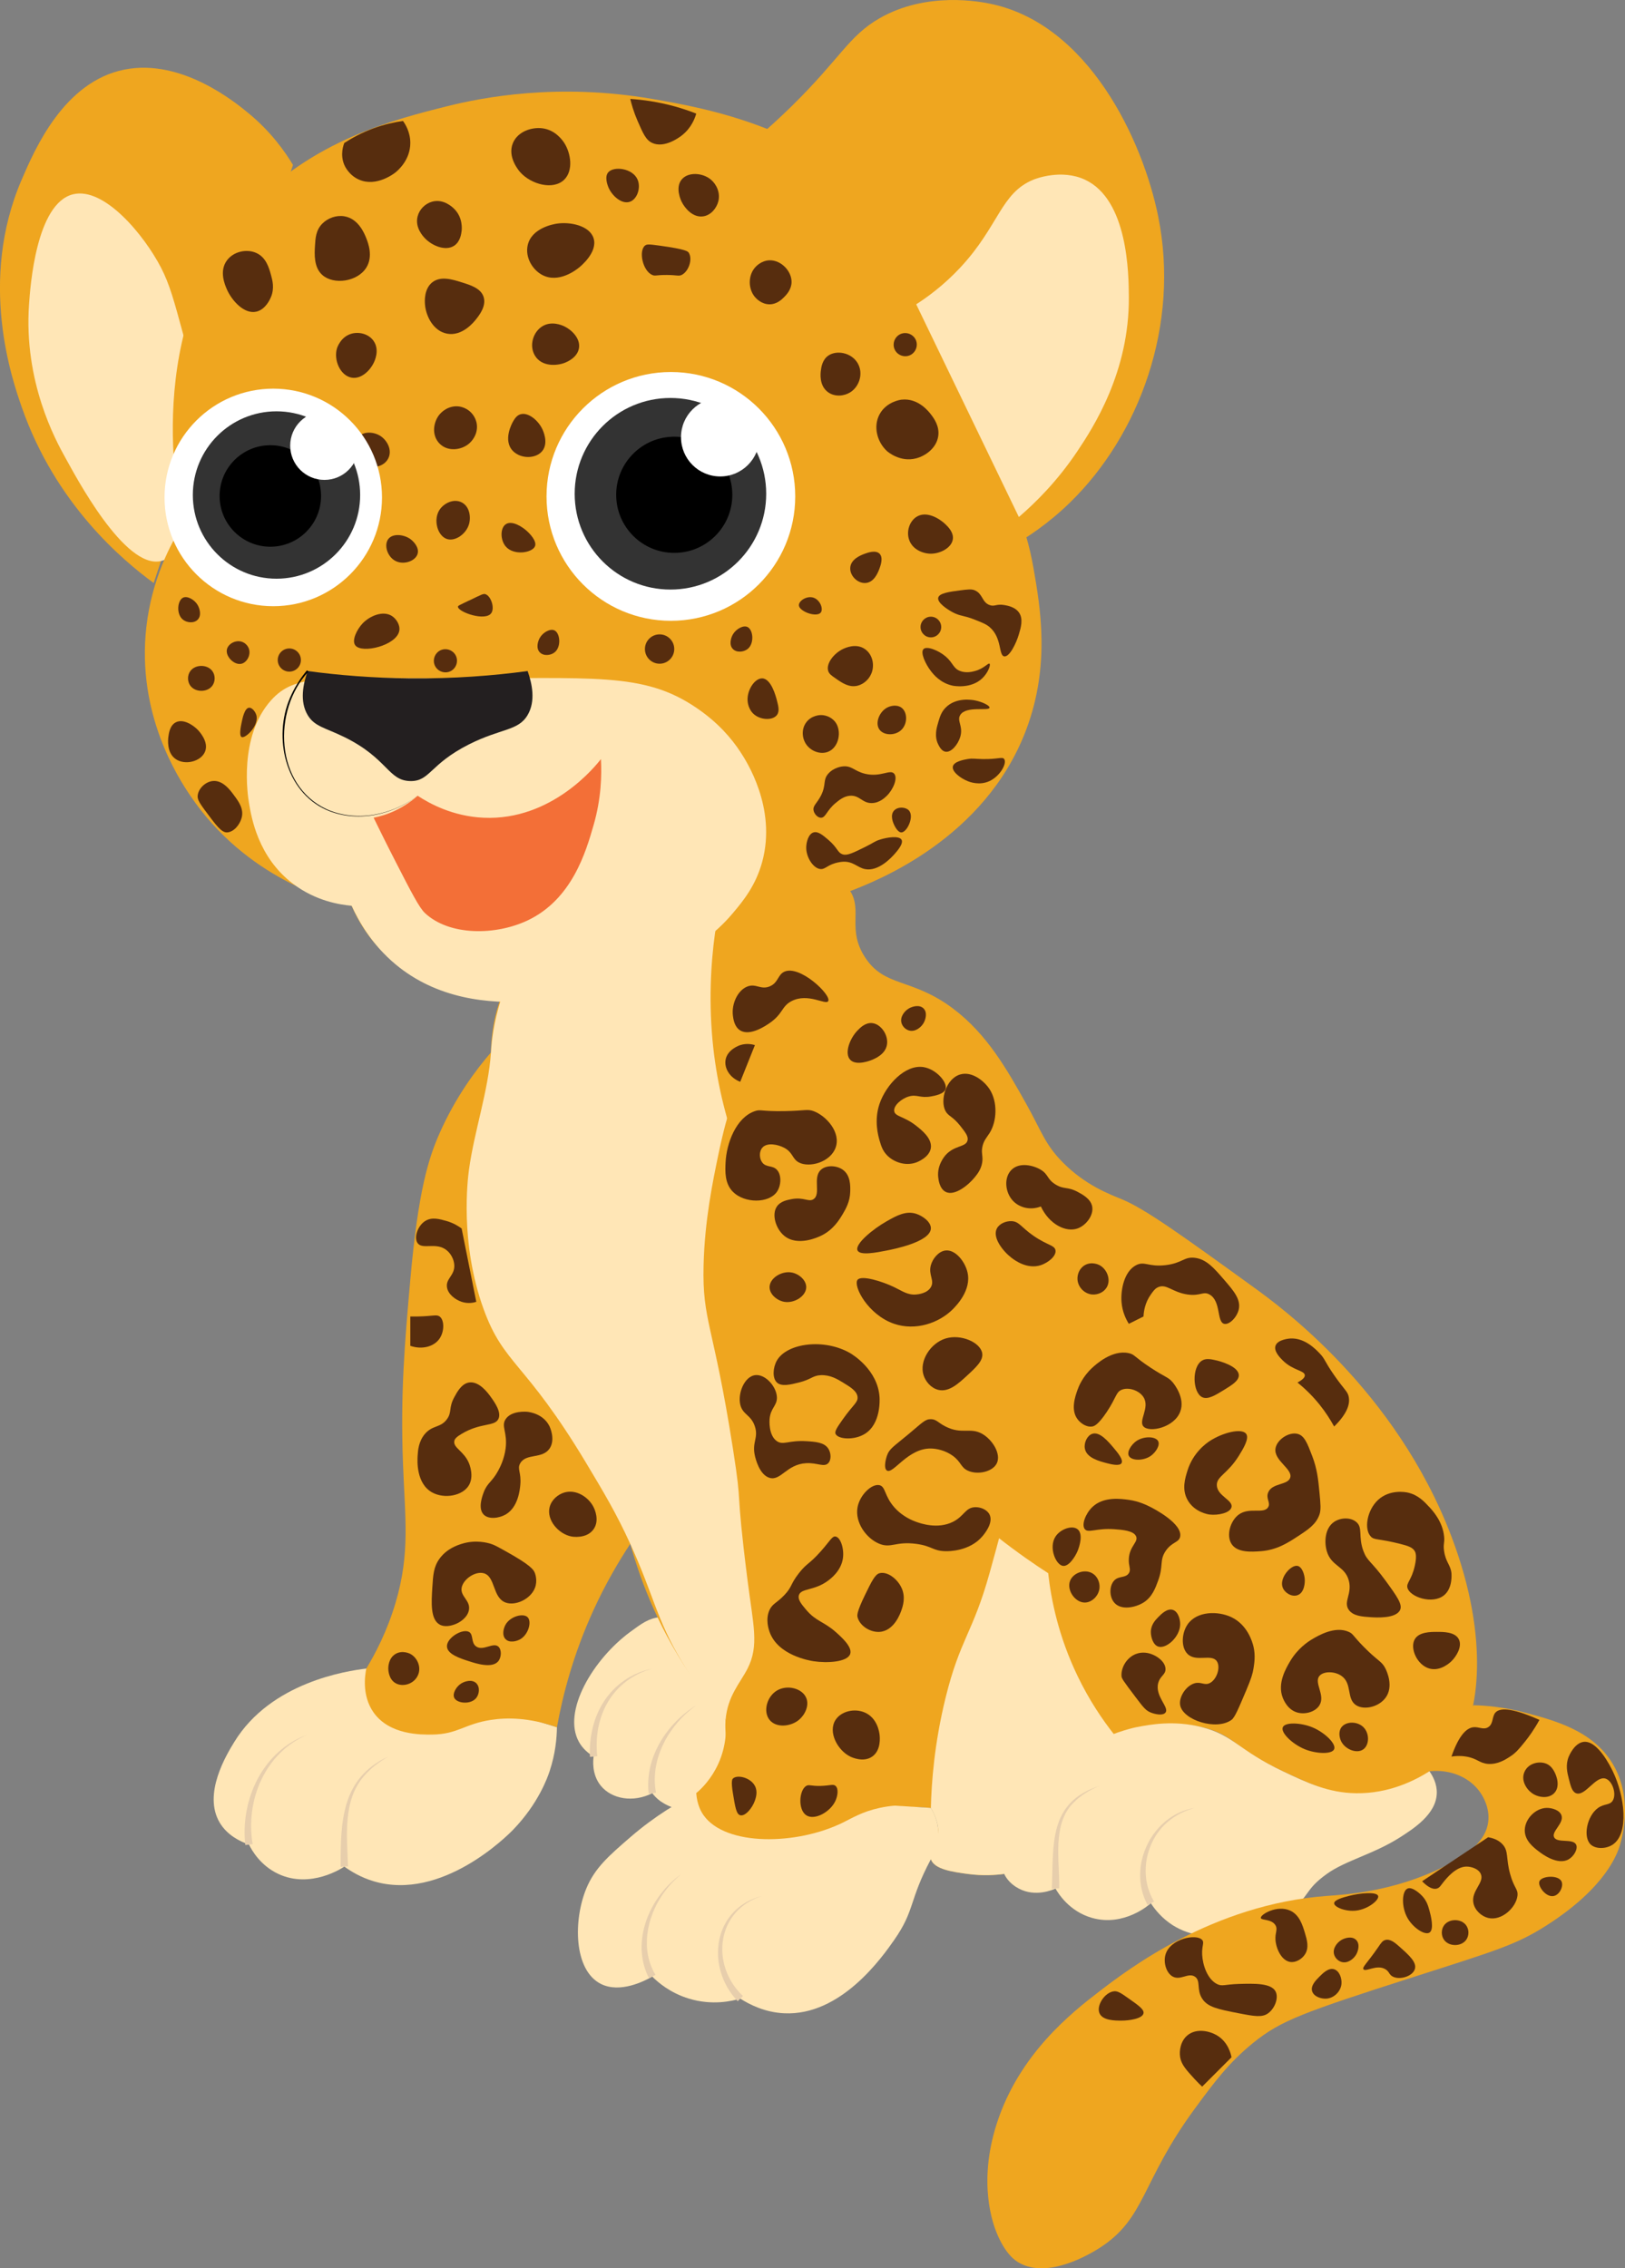 <?xml version="1.0" encoding="UTF-8"?>
<svg id="Layer_2" data-name="Layer 2" xmlns="http://www.w3.org/2000/svg" viewBox="0 0 221.63 309.26">
  <rect x="0" y="0" width="221.63" height="309.26" fill="#808080" stroke="none"/>
  <defs>
    <style>
      .cls-1 {
        fill: #ffe6b6;
      }

      .cls-2 {
        fill: #fff;
      }

      .cls-3 {
        fill: none;
      }

      .cls-4 {
        fill: #e7ceac;
      }

      .cls-5 {
        fill: #572d0e;
      }

      .cls-6 {
        fill: #231f20;
      }

      .cls-7 {
        fill: #333;
      }

      .cls-8 {
        fill: #efa61f;
      }

      .cls-9 {
        fill: #f36f37;
      }
    </style>
  </defs>
  <g id="Layer_1-2" data-name="Layer 1">
    <g>
      <path class="cls-1" d="M75.96,235.49c-.02,1.46-.2,3.59-1,6-.26.79-1.51,4.4-5,8-.73.75-9.71,9.77-19,7-1.77-.53-3.11-1.36-4-2-.22.16-4.58,3.07-9,1-2.45-1.15-3.61-3.21-4-4-1.22-.42-2.97-1.27-4-3-2.33-3.94.96-9.3,2-11,4.99-8.14,15.34-9.68,18-10"/>
      <path class="cls-1" d="M89.96,220.49c-1.47.15-2.44.85-4,2-5.05,3.71-9.32,10.83-7,15,.31.56.88,1.32,2,2-.06.45-.29,2.44,1,4,1.49,1.8,4.4,2.31,7,1,.23.3.56.66,1,1,0,0,.89.69,2,1,1.82.5,9.24-3.97,10-11,.83-7.61-6.45-15.55-12-15Z"/>
      <path class="cls-8" d="M115.96,121.49c1.68,2.68-.44,5.22,2,9,2.69,4.17,6.36,2.78,12,7,4.68,3.5,7.42,8.4,10,13,2.08,3.71,2.54,5.52,5,8,3.08,3.11,6.37,4.33,8,5,3.2,1.31,8.14,4.87,18,12,3.54,2.56,19.4,14.01,27,34,5.41,14.22,3.54,24.61,1,28-1.74,2.32-4,4-4,4-.57.42-3.08,2.24-6,3-4.78,1.25-9.12-.71-14-3-6.76-3.17-6.55-4.95-11-6-5.29-1.25-9.82.27-12,1-2.66.89-9.49,3.18-13,10-1.84,3.58-2.05,7.01-2,9-1.12.15-2.88.29-5,0-2.04-.28-4.53-.62-5-2-.4-1.16,1-1.95,1-4,0-1.31-.58-2.37-1-3-1.17-.11-2.91-.21-5,0-4.62.46-6.23,1.92-10,3-5.23,1.5-13.26,1.89-16-2-.76-1.08-.95-2.25-1-3,.8-.69,2.08-1.99,3-4,1.17-2.57,1.1-4.9,1-6-1.34-1.5-2.69-3.16-4-5-4.84-6.78-7.49-13.56-9-19-1.67,2.53-3.41,5.53-5,9-2.75,6-4.2,11.55-5,16-3.84-1.35-6.85-1.33-9-1-3.62.55-4.51,1.95-8,2-1.5.02-5.81.08-8-3-1.64-2.31-1.18-5.12-1-6,1.21-2,2.83-5.05,4-9,2-6.77,1.28-11.46,1-19-.36-9.54.24-16.4,1-25,1.08-12.23,2.5-16.61,4-20,2.19-4.94,4.93-8.6,7-11,.04-2.1.35-5.45,2-9,8.35-17.94,41.8-21.32,47-13Z"/>
      <path class="cls-8" d="M39.96,22.49c-1.1-1.83-2.99-4.51-6-7-1.77-1.46-9.15-7.57-17-6-8.24,1.65-12.2,10.82-14,15-5.97,13.83-1.29,27.3,0,31,4.62,13.28,13.81,20.93,18,24"/>
      <path class="cls-1" d="M24.96,45.49c-1.22-4.49-1.83-6.74-3-9-2.29-4.43-7.75-11.05-12-10-5.03,1.24-5.83,12.55-6,15-.74,10.51,3.58,18.47,5,21,1.27,2.26,8.02,15.19,13,14,4.59-1.1,6.2-13.82,5-22-.51-3.46-1.86-8.47-2-9Z"/>
      <path class="cls-1" d="M66.96,143.49c-.35,5.24-2.28,10.73-3,16-.17,1.27-1.27,10,2,19,2.77,7.63,5.64,7.06,14,21,2.43,4.05,4.09,6.83,6,11,3.21,7.03,3.58,10.3,7,16,1.96,3.26,3.42,5.7,6,8,9.41,8.41,25.21,7.39,28,12,.99,1.64,1,3,1,3,.02,2.09-1.4,2.84-1,4,.47,1.38,2.96,1.72,5,2,2.12.29,3.88.15,5,0,0-1.77.25-3.83,1-6,3.08-8.87,12.16-12.34,14-13-1.62-2.05-3.42-4.71-5-8-2.62-5.44-3.61-10.45-4-14-1.68-1.08-4.15-2.76-7-5-18.53-14.57-26.76-32.5-31-42-3.89-8.72-7.54-17.14-8-29-.22-5.78.38-10.62,1-14-3.16,2-7.16,4.16-12,6-6.54,2.48-12.46,3.54-17,4-.25.63-.64,1.68-1,3-.82,2.99-.96,5.35-1,6Z"/>
      <path class="cls-8" d="M59.96,134.49c6.23,2.19,20.99-.89,38-10,4.04.13,10.63-.16,18-3,3.48-1.34,18.37-7.07,24-22,3.31-8.77,1.92-16.73,1-22-1.18-6.73-2.99-9.37-8-21-9.59-22.27-6.74-22.12-11-27-10.57-12.11-25.71-14.74-33-16-12.9-2.23-23.26-.19-28,1-7.06,1.77-18.5,4.64-27,14-14.72,16.21-9.71,39.87-9,43-1.69,2.65-4.26,7.49-5,14-1.35,11.85,4.37,20.59,6,23,7.6,11.24,19.12,14.32,22,15,.71,1.66,2.17,4.47,5,7,0,0,2.85,2.54,7,4Z"/>
      <path class="cls-8" d="M99.96,21.49c1.85-1.44,4.73-3.8,8-7,6.64-6.51,7.78-9.58,12-12,6.47-3.71,13.78-2.24,15-2,13.5,2.71,20.91,18.65,23,29,3.01,14.87-2.6,29.83-12,39-2.99,2.92-5.93,4.83-8,6"/>
      <path class="cls-1" d="M124.96,41.49c1.54-.99,3.76-2.6,6-5,5.3-5.67,5.51-10.18,10-12,.3-.12,3.79-1.48,7,0,5.9,2.73,5.98,12.86,6,16,.08,10.2-4.84,17.77-7,21-2.78,4.16-5.79,7.1-8,9"/>
      <path class="cls-1" d="M99.96,124.49c1.41-1.67,3.12-3.76,4-7,2-7.39-2.22-13.82-3-15-1.2-1.83-3.05-4-6-6-7.24-4.91-13.96-3.96-34-4-16.59-.03-20.69-.7-24,3-4.45,4.98-3.16,13.06-3,14,.33,1.93,1.2,7.36,6,11,3.11,2.36,6.4,2.86,8,3,.98,2.14,2.77,5.31,6,8,11.1,9.24,27.89,3.42,32,2,8.72-3.02,12.81-7.58,14-9Z"/>
      <path class="cls-9" d="M50.96,111.49c.81-.16,1.86-.45,3-1,1.33-.64,2.32-1.39,3-2,1.67,1.1,4.82,2.81,9,3,9.33.42,15.33-7.12,16-8,.12,2.16.05,5.36-1,9-1.04,3.61-2.92,10.12-9,13-4.38,2.07-10.66,2.12-14-1-.77-.72-1.86-2.82-4-7-1.28-2.49-2.3-4.57-3-6Z"/>
      <path class="cls-6" d="M41.96,91.49c4.15.56,8.84.95,14,1,5.97.05,11.34-.37,16-1,.6,1.69,1.13,4.09,0,6-1.29,2.19-3.62,1.79-8,4-5.37,2.71-5.31,5.05-8,5-3.05-.06-3.04-3.07-9-6-2.61-1.28-4.06-1.42-5-3-1.12-1.88-.61-4.27,0-6Z"/>
      <path class="cls-1" d="M126.96,246.49c.39.64.9,1.67,1,3,.14,1.9-.66,3.37-1,4-3.02,5.67-2.14,6.91-5,11-1.63,2.33-7.25,10.37-15,10-2.61-.12-4.68-1.16-6-2-1.07.32-3.79.98-7,0-2.55-.77-4.21-2.21-5-3-1.07.61-4.38,2.31-7,1-3.73-1.87-3.78-8.69-2-13,1.16-2.81,3.05-4.45,6-7,3.44-2.98,6.72-4.86,9-6"/>
      <path class="cls-1" d="M194.96,241.49c-1.95,1.24-5.49,3.06-10,3-3.77-.05-6.62-1.4-10-3-6.11-2.9-6.67-4.88-11-6-3.85-.99-7.08-.37-9,0,0,0-10.35,2-16,11-1.3,2.06-1.74,3.88-2,5-.58,2.5-.24,3.5,0,4,.58,1.23,1.65,1.81,2,2,2.26,1.2,4.65.16,5,0,.31.55,1.82,3.11,5,4,4.34,1.22,7.77-1.79,8-2,.6.91,1.55,2.08,3,3,4.8,3.02,11.74,1.14,16-2,2.77-2.04,1.9-2.77,5-5,2.56-1.84,6.41-2.7,10-5,1.86-1.19,4.92-3.15,5-6,.04-1.26-.52-2.31-1-3Z"/>
      <path class="cls-8" d="M200.96,232.49c1.71.04,4.17.25,7,1,4.15,1.1,9.3,2.48,12,7,2.68,4.49,1.43,9.54,1,11-.35,1.19-1.88,5.8-10,11-4.13,2.64-6.82,3.42-18,7-15.28,4.89-18.28,6-22,9-3.41,2.76-5.41,5.48-8,9-7.37,10.03-6.67,14.95-13,19-1.21.77-7.01,4.3-11,2-.52-.3-1.82-1.16-3-4-.45-1.09-2.67-6.74,0-15,3.06-9.46,10.2-15.09,14-18,3.79-2.91,15.45-11.86,31-13,2.2-.16,8.99-.5,16-4,3.61-1.81,5.66-3.64,6-6,.29-1.99-.74-3.61-1-4-1.42-2.15-4.11-3.3-7-3"/>
      <path class="cls-4" d="M33.46,251.55c-.71-6.23,2.41-12.88,8.5-15.06-5.8,2.44-8.52,8.97-7.5,14.94,0,0-.99.12-.99.12h0Z"/>
      <path class="cls-4" d="M46.46,254.52c-.01-6.19.1-12.09,6.5-15.03-1.25.71-2.42,1.6-3.34,2.69-2.89,3.35-2.29,8.16-2.16,12.28,0,0-1,.06-1,.06h0Z"/>
      <path class="cls-4" d="M80.46,239.53c-.25-5.71,2.74-10.78,8.5-12.04-5.48,1.56-8.09,6.52-7.5,11.96,0,0-1,.08-1,.08h0Z"/>
      <path class="cls-4" d="M88.47,244.56c-.57-4.91,2.45-9.58,6.5-12.07-3.72,2.66-6.37,7.33-5.5,11.93,0,0-.99.14-.99.14h0Z"/>
      <path class="cls-4" d="M88.52,269.72c-2.58-5,.08-11.19,4.44-14.23-1.03.83-1.92,1.81-2.65,2.89-2.13,3.16-2.96,7.49-.91,10.87,0,0-.88.47-.88.47h0Z"/>
      <path class="cls-4" d="M100.61,272.84c-4.46-4.68-3.38-12.68,3.36-14.35-6.27,1.91-7.13,9.41-2.64,13.65,0,0-.71.7-.71.7h0Z"/>
      <path class="cls-4" d="M143.46,257.52c.25-6.04-.51-11.79,6.5-14.03-1.29.52-2.5,1.24-3.47,2.21-3.05,2.93-1.95,7.96-2.03,11.76,0,0-1,.05-1,.05h0Z"/>
      <path class="cls-4" d="M156.52,259.73c-2.84-5.2.57-12.32,6.44-13.24-1.34.34-2.6.98-3.64,1.86-3.11,2.58-4.04,7.45-1.92,10.9,0,0-.88.48-.88.48h0Z"/>
      <path class="cls-8" d="M134.96,172.49c-.63,2.1-1.3,5.25-1,9,.37,4.62,1.95,6.98,3,10,2.45,7.02.63,13.56-2,23-2.28,8.18-4.01,8.93-6,17-1.54,6.27-1.92,11.58-2,15-1.67-.34-4.16-.62-7,0-2.36.51-3.73,1.38-5,2-6.3,3.1-16,3.25-19-1-.37-.52-.88-1.46-1-3,1.59-1.25,3.55-3.23,4-6,.25-1.55-.15-2.21,0-4,.28-3.29,1.99-5.02,3-7,1.6-3.15.77-5.92,0-12-1.76-13.89-.6-9.07-2-18-2.67-17.07-4.19-17.31-4-25,.15-6.12,1.26-11.43,2-15,1.34-6.45,2.52-9.01,3-10,1.5-3.08,3.89-7.86,9-10,1.57-.66,3-.9,4-1"/>
      <path class="cls-3" d="M134.96,186.49c.65-.53,1.34-1.18,2-2,2.39-2.98,2.88-6.28,3-8"/>
      <path class="cls-3" d="M142.96,214.49c-.35-1.24-.75-2.95-1-5-.15-1.25-.66-6.1,1-13,1.51-6.28,2.43-10.11,6-13,2.73-2.21,5.64-2.76,7-3,7.77-1.38,14.22,3.08,17,5,7.64,5.28,10.81,12.66,12,16"/>
      <path class="cls-3" d="M126.96,246.49c-.03-.7-.05-1.74,0-3,.25-6.66,2.1-11.54,3-14,4.13-11.23,6.2-16.85,7-24,.44-3.96.83-7.44,0-12-.92-5.02-2.54-7.14-3-12-.4-4.26.36-7.8,1-10"/>
      <path class="cls-5" d="M99.96,138.49c-.21-1.61.65-3.5,2-4,1.15-.43,1.79.49,3,0,1.19-.48,1.1-1.58,2-2,2.1-.99,6.46,3.16,6,4-.33.6-2.73-1.17-5,0-1.39.72-1.14,1.72-3,3-.51.35-2.65,1.82-4,1-.81-.49-.94-1.57-1-2Z"/>
      <path class="cls-5" d="M102.96,142.49c-.32-.1-1.1-.29-2,0-.15.05-1.75.6-2,2-.21,1.16.59,2.47,2,3"/>
      <path class="cls-5" d="M113.96,156.49c.77-2.1-1.27-4.36-3-5-.85-.31-1.12-.05-4,0-3.22.05-3.18-.28-4,0-2.58.87-3.88,4.41-4,7-.06,1.22-.13,2.86,1,4,1.58,1.59,4.89,1.6,6,0,.59-.85.66-2.3,0-3-.6-.65-1.46-.28-2-1-.42-.56-.43-1.49,0-2,.64-.77,2.13-.46,3,0,1.21.64,1.08,1.52,2,2,1.43.75,4.27-.02,5-2Z"/>
      <path class="cls-5" d="M105.96,164.49c.48-.71,1.42-.89,2-1,1.68-.32,2.33.45,3,0,1.05-.71-.16-2.94,1-4,.73-.67,2.14-.62,3,0,1.06.77,1.02,2.2,1,3-.04,1.34-.59,2.3-1,3-.46.77-1.29,2.19-3,3-.38.18-3.17,1.5-5,0-1.17-.97-1.74-2.92-1-4Z"/>
      <path class="cls-5" d="M125.96,145.49c1.73.28,3.3,2.08,3,3-.22.69-1.5.91-2,1-1.46.26-1.91-.32-3,0-1.03.3-2.11,1.25-2,2,.11.76,1.36.7,3,2,.75.59,2.16,1.71,2,3-.17,1.31-1.86,1.95-2,2-1.47.53-3.08-.04-4-1-.59-.62-.79-1.28-1-2-.18-.64-.78-2.72,0-5,.87-2.56,3.49-5.4,6-5Z"/>
      <path class="cls-5" d="M131.96,155.49c.14-.56-.31-1.12-1-2-1.04-1.31-1.61-1.29-2-2-.78-1.44.03-4.42,2-5,1.61-.47,3.27.89,4,2,1.13,1.73,1.02,4.39,0,6-.35.56-.85,1.05-1,2-.13.82.13,1.17,0,2-.15.95-.67,1.59-1,2-.84,1.05-2.76,2.65-4,2-.82-.43-.96-1.64-1-2-.18-1.65.9-2.88,1-3,1.23-1.37,2.77-1.06,3-2Z"/>
      <path class="cls-5" d="M120.96,170.49c.88-.17,5.93-1.16,6-3,.03-.89-1.11-1.71-2-2-1.39-.45-2.64.23-4,1-1.9,1.07-4.42,3.14-4,4,.35.72,2.58.28,4,0Z"/>
      <path class="cls-5" d="M116.96,174.49c.52-.67,3.34.2,5,1,1.12.54,1.84,1.1,3,1,.23-.02,1.49-.13,2-1,.54-.92-.37-1.67,0-3,.26-.92,1.06-1.89,2-2,1.35-.15,2.67,1.52,3,3,.55,2.43-1.54,4.53-2,5-1.91,1.92-5.1,2.98-8,2-3.6-1.22-5.64-5.19-5-6Z"/>
      <path class="cls-5" d="M135.96,167.49c-.65,1.25.85,3.12,2,4,.37.29,2.12,1.62,4,1,.96-.32,2.1-1.2,2-2-.09-.73-1.11-.69-3-2-1.7-1.17-1.95-1.96-3-2-.75-.03-1.65.33-2,1Z"/>
      <path class="cls-5" d="M141.96,164.49c-1.47.58-3.11.15-4-1-.9-1.16-1.01-3.01,0-4,1.11-1.09,3.02-.6,4,0,1.05.64.83,1.28,2,2,1.14.71,1.63.27,3,1,.69.37,1.8.96,2,2,.23,1.21-.84,2.59-2,3-1.59.56-3.85-.56-5-3Z"/>
      <path class="cls-5" d="M108.96,188.49c-1.16.29-2.37.59-3,0-.65-.61-.54-2.06,0-3,1.38-2.4,6.49-3.04,10-1,.3.18,3.76,2.26,4,6,.02.35.19,3.64-2,5-1.48.92-3.68.74-4,0-.15-.35.23-.91,1-2,1.39-1.97,2.06-2.27,2-3-.06-.82-.96-1.37-2-2-.73-.45-1.72-1.05-3-1-1.15.05-1.27.57-3,1Z"/>
      <path class="cls-5" d="M109.96,196.49c1.27.08,2.45.16,3,1,.39.59.45,1.54,0,2-.57.59-1.49-.08-3,0-2.67.14-3.46,2.45-5,2-1.4-.41-1.92-2.66-2-3-.43-1.87.51-2.42,0-4-.52-1.62-1.68-1.58-2-3-.35-1.57.58-3.79,2-4,1.38-.2,2.94,1.52,3,3,.05,1.17-.87,1.45-1,3-.01.15-.16,2.21,1,3,.87.59,1.57-.14,4,0Z"/>
      <path class="cls-5" d="M119.96,202.49c.84.21.64,1.45,2,3,1.16,1.32,2.56,1.84,3,2,.56.2,2.91,1.04,5,0,1.53-.76,1.7-1.94,3-2,.76-.04,1.66.32,2,1,.58,1.17-.77,2.73-1,3-1.75,2.03-4.6,2.01-5,2-1.78-.04-1.8-.71-4-1-2.8-.37-3.41.63-5,0-1.79-.71-3.39-2.91-3-5,.32-1.71,1.97-3.25,3-3Z"/>
      <path class="cls-5" d="M126.96,197.49c-3.16-.05-5.15,3.56-6,3-.45-.29-.18-1.47,0-2,.34-1,.92-1.26,3-3,1.85-1.54,2.21-2.01,3-2,.77.01.95.47,2,1,2.22,1.13,3.37.07,5,1,1.39.79,2.6,2.72,2,4-.58,1.22-2.71,1.63-4,1-.93-.45-.88-1.18-2-2-1.03-.75-2.22-.99-3-1Z"/>
      <path class="cls-5" d="M153.96,180.49c-.35-.56-.9-1.6-1-3-.12-1.65.36-4.16,2-5,1.15-.59,1.66.27,4,0,2.31-.27,2.52-1.18,4-1,1.58.19,2.61,1.39,4,3,1.29,1.49,2.28,2.65,2,4-.24,1.12-1.31,2.17-2,2-1.04-.26-.4-3.11-2-4-.86-.48-1.23.25-3,0-2.08-.3-2.87-1.5-4-1-.42.19-.65.5-1,1-.82,1.15-.97,2.35-1,3-.67.33-1.33.67-2,1Z"/>
      <path class="cls-5" d="M173.96,183.49c.28-.87,1.88-.99,2-1,1.96-.13,3.49,1.47,4,2,.81.84.6.99,2,3,1.43,2.06,1.86,2.21,2,3,.15.84-.09,2.13-2,4-.49-.89-1.14-1.93-2-3-1.04-1.29-2.1-2.27-3-3,.84-.44,1.02-.77,1-1-.05-.65-1.63-.64-3-2-.34-.34-1.25-1.24-1-2Z"/>
      <path class="cls-5" d="M187.96,204.49c1.6-1.47,3.76-1.05,4-1,1.42.3,2.26,1.2,3,2,.44.48,1.79,1.93,2,4,.09.94-.15.99,0,2,.23,1.54.87,1.83,1,3,0,.08.2,2.01-1,3-1.57,1.3-4.66.25-5-1-.19-.68.56-1.03,1-3,.32-1.41.08-1.86,0-2-.3-.51-.85-.71-2-1-3.02-.76-3.51-.48-4-1-.95-1-.53-3.59,1-5Z"/>
      <path class="cls-5" d="M188.96,215.49c-1.97-2.7-2.48-2.61-3-4-.76-2.03-.03-3.21-1-4-.79-.65-2.14-.58-3,0-1.28.86-1.36,2.78-1,4,.61,2.09,2.46,1.99,3,4,.49,1.83-.79,2.89,0,4,.6.84,1.81.92,3,1,.67.04,3.45.23,4-1,.34-.76-.43-1.85-2-4Z"/>
      <path class="cls-5" d="M174.96,231.49c-.79-1.98.43-4.03,1-5,1.02-1.72,2.38-2.63,3-3,.83-.49,3.12-1.85,5-1,.62.28.52.49,2,2,1.98,2.02,2.48,1.96,3,3,.2.41,1.15,2.46,0,4-.94,1.26-2.92,1.69-4,1-1.35-.86-.5-2.96-2-4-.93-.65-2.44-.66-3,0-.8.94.84,2.62,0,4-.54.89-1.9,1.3-3,1-1.35-.37-1.88-1.71-2-2Z"/>
      <path class="cls-5" d="M174.96,235.49c-.32.74,1.31,2.31,3,3,1.56.63,3.69.72,4,0,.32-.74-1.31-2.31-3-3-1.56-.63-3.69-.72-4,0Z"/>
      <path class="cls-5" d="M182.96,235.49c.62-.82,2.16-.84,3,0,.84.84.81,2.39,0,3-.88.66-2.43.04-3-1-.29-.53-.45-1.4,0-2Z"/>
      <path class="cls-5" d="M167.96,234.49c.45-.32.96-1.55,2-4,.71-1.67.89-2.32,1-3,.11-.7.29-1.77,0-3-.15-.63-.81-2.95-3-4-1.85-.88-4.75-.85-6,1-.8,1.18-.91,3.09,0,4,1.16,1.17,3.27-.06,4,1,.56.82-.02,2.55-1,3-.7.32-1.15-.22-2,0-1.18.31-2.21,1.87-2,3,.38,2.03,4.93,3.5,7,2Z"/>
      <path class="cls-5" d="M156.96,225.49c-.25-.08-1.08-.34-2,0-1.25.46-2.07,1.81-2,3,.02.34.1.5,2,3,.99,1.31,1.32,1.73,2,2,.58.23,1.65.46,2,0,.55-.72-1.45-2.2-1-4,.26-1.03,1.06-1.15,1-2-.07-.96-1.15-1.72-2-2Z"/>
      <path class="cls-5" d="M151.96,215.49c-.66.7-.7,2.17,0,3,.95,1.13,2.94.66,4,0,1.18-.74,1.63-1.98,2-3,.74-2.03.16-2.72,1-4,.87-1.31,1.84-1.14,2-2,.32-1.77-3.57-3.78-4-4-.62-.31-1.6-.8-3-1-1.07-.15-3.47-.49-5,1-.91.89-1.49,2.41-1,3,.47.57,1.58-.17,4,0,1.08.08,2.69.19,3,1,.3.77-.89,1.29-1,3-.07,1.06.35,1.46,0,2-.46.7-1.36.32-2,1Z"/>
      <path class="cls-5" d="M144.96,213.49c.8.13,1.66-1.21,2-2,.29-.69.8-2.38,0-3-.74-.58-2.33-.02-3,1-.96,1.47.02,3.84,1,4Z"/>
      <path class="cls-5" d="M145.96,215.49c.43-1.04,1.94-1.6,3-1,.71.4,1.06,1.24,1,2-.09,1.08-1.03,1.99-2,2-1.35.01-2.53-1.73-2-3Z"/>
      <path class="cls-5" d="M150.96,199.49c.54.14,1.72.44,2,0,.29-.46-.54-1.45-1-2-.78-.93-1.97-2.36-3-2-.69.24-1.14,1.22-1,2,.22,1.29,2.01,1.74,3,2Z"/>
      <path class="cls-5" d="M146.96,193.49c-.96-1.28-.32-3.1,0-4,.16-.45.68-1.78,2-3,.49-.45,2.72-2.51,5-2,.82.18.7.49,3,2,2.06,1.35,2.38,1.25,3,2,.16.19,1.73,2.13,1,4-.83,2.15-4.19,2.87-5,2-.74-.79.91-2.56,0-4-.59-.93-2.05-1.41-3-1-.77.33-.68,1.01-2,3-1.21,1.82-1.75,1.96-2,2-.8.12-1.59-.45-2-1Z"/>
      <path class="cls-5" d="M154.96,196.49c1.02-.72,2.65-.68,3,0,.29.56-.33,1.52-1,2-1.02.72-2.65.68-3,0-.29-.56.33-1.52,1-2Z"/>
      <path class="cls-5" d="M165.96,202.49c-.03-1.22,1.47-1.54,3-4,.59-.96,1.46-2.36,1-3-.6-.83-3.25-.16-5,1-.38.25-2.23,1.52-3,4-.33,1.06-.8,2.55,0,4,.95,1.72,2.9,1.99,3,2,1.18.14,2.81-.21,3-1,.24-.97-1.96-1.53-2-3Z"/>
      <path class="cls-5" d="M173.96,197.49c.18-1.2,1.81-2.29,3-2,.94.23,1.34,1.27,2,3,.68,1.76.83,3.21,1,5,.15,1.56.22,2.36,0,3-.47,1.35-1.54,2.05-3,3-1.3.85-2.82,1.84-5,2-1.23.09-3.22.24-4-1-.74-1.16-.16-3.16,1-4,1.45-1.05,3.41-.02,4-1,.37-.62-.34-1.16,0-2,.52-1.32,2.65-.98,3-2,.42-1.19-2.25-2.34-2-4Z"/>
      <path class="cls-5" d="M108.96,217.49c.29-.98,2.1-.57,4-2,.36-.27,1.74-1.31,2-3,.2-1.31-.31-2.89-1-3-.47-.08-.73.57-2,2-1.61,1.82-1.88,1.57-3,3-1.21,1.55-.88,1.83-2,3-1.03,1.08-1.59,1.13-2,2-.6,1.28-.11,2.69,0,3,1.12,3.19,5.45,3.92,6,4,1.84.28,4.63.13,5-1,.31-.96-1.22-2.31-2-3-1.61-1.42-2.66-1.42-4-3-.63-.75-1.18-1.39-1-2Z"/>
      <path class="cls-5" d="M117.96,217.49c.92-1.9,1.4-2.85,2-3,1.11-.28,2.46.82,3,2,.59,1.27.17,2.5,0,3-.14.42-.98,2.87-3,3-1.31.08-2.7-.84-3-2-.06-.24-.13-.68,1-3Z"/>
      <path class="cls-5" d="M67.96,193.49c.49-.93-.52-2.33-1-3-.37-.52-1.6-2.23-3-2-1.01.17-1.61,1.28-2,2-.81,1.5-.29,2.02-1,3-.88,1.21-1.95.78-3,2-.88,1.03-.96,2.3-1,3-.04.65-.22,3.79,2,5,1.66.9,4.15.46,5-1,.71-1.22.08-2.81,0-3-.67-1.63-2.16-2.09-2-3,.05-.3.26-.56,1-1,2.61-1.56,4.46-.97,5-2Z"/>
      <path class="cls-5" d="M67.96,200.49c-.85,1.59-1.5,1.64-2,3-.19.51-.8,2.17,0,3,.69.71,2.12.5,3,0,1.71-.98,1.94-3.38,2-4,.17-1.77-.47-2.2,0-3,.81-1.38,3.01-.54,4-2,.82-1.22.04-2.91,0-3-.83-1.74-2.76-1.97-3-2-.14-.02-2.2-.21-3,1-.65.98.28,1.77,0,4-.19,1.46-.77,2.57-1,3Z"/>
      <path class="cls-5" d="M74.96,205.49c-.44,1.77,1.23,3.67,3,4,.1.02,2.06.35,3-1,.83-1.19.16-2.68,0-3-.66-1.34-2.35-2.49-4-2-.89.27-1.75,1-2,2Z"/>
      <path class="cls-5" d="M68.96,218.49c1.34.49,3.41-.46,4-2,.37-.96.05-1.86,0-2-.17-.47-.54-1.08-4-3-1.04-.58-1.56-.87-2-1-.45-.14-2.08-.61-4,0-.57.18-2,.64-3,2-.82,1.12-.89,2.21-1,4-.12,1.99-.27,4.29,1,5,.75.42,1.68.11,2,0,.83-.28,1.83-1.01,2-2,.22-1.29-1.19-1.82-1-3,.19-1.16,1.83-2.3,3-2,1.63.42,1.19,3.34,3,4Z"/>
      <path class="cls-5" d="M60.96,224.49c.05,1.05,1.81,1.62,3,2,.98.32,3.17,1.02,4,0,.45-.56.47-1.6,0-2-.71-.61-2.06.64-3,0-.77-.52-.34-1.64-1-2-.89-.48-3.06.81-3,2Z"/>
      <path class="cls-5" d="M68.96,221.49c.65-1.13,2.41-1.59,3-1s.13,2.35-1,3c-.52.3-1.47.53-2,0s-.3-1.48,0-2Z"/>
      <path class="cls-5" d="M55.96,179.49c.22,0,.57,0,1,0,2.1-.04,2.58-.31,3,0,.66.49.66,2.02,0,3-.75,1.11-2.38,1.56-4,1v-4Z"/>
      <path class="cls-5" d="M56.96,169.49c.68.94,2.58-.21,4,1,.55.46.96,1.23,1,2,.07,1.4-1.17,1.83-1,3,.14.99,1.17,1.72,2,2,.91.3,1.7.1,2,0-.67-3.33-1.33-6.67-2-10-.41-.3-1.08-.73-2-1-.97-.28-2.07-.61-3,0-1.02.67-1.53,2.26-1,3Z"/>
      <path class="cls-5" d="M104.96,234.49c-.92-1.14-.37-3.18,1-4,1.38-.83,3.44-.33,4,1,.45,1.08-.21,2.35-1,3-1.11.92-3.09,1.13-4,0Z"/>
      <path class="cls-5" d="M113.96,234.49c.77-1.19,2.59-1.62,4-1,1.71.75,1.96,2.69,2,3,.04.33.24,2.13-1,3-1.22.85-2.81.09-3,0-1.71-.84-3.08-3.34-2-5Z"/>
      <path class="cls-5" d="M109.96,243.49c.39-.23.61.04,2,0,1.28-.04,1.68-.29,2,0,.45.4.27,1.39,0,2-.67,1.53-2.86,2.76-4,2-1.16-.78-.97-3.42,0-4Z"/>
      <path class="cls-5" d="M99.96,242.49c.58-.57,2.39-.16,3,1,.42.79.12,1.64,0,2-.36,1.04-1.33,2.18-2,2-.53-.14-.69-1.09-1-3-.28-1.69-.08-1.92,0-2Z"/>
      <path class="cls-5" d="M104.96,175.49c0,.98,1.02,1.83,2,2,1.37.24,2.99-.77,3-2,0-.98-1.02-1.83-2-2-1.37-.24-2.99.77-3,2Z"/>
      <path class="cls-5" d="M115.96,144.49c.85.9,2.88.05,3,0,.47-.2,1.76-.76,2-2,.26-1.32-.78-2.87-2-3-.93-.1-1.65.64-2,1-1.06,1.09-1.83,3.12-1,4Z"/>
      <path class="cls-5" d="M122.96,139.49c.14.47.53.86,1,1,.84.25,1.65-.4,2-1,.29-.5.55-1.45,0-2s-1.5-.29-2,0c-.6.35-1.25,1.16-1,2Z"/>
      <path class="cls-5" d="M146.96,174.49c.09,1.03.95,1.91,2,2,.76.06,1.6-.29,2-1,.59-1.05,0-2.47-1-3-.07-.04-1.05-.54-2,0-.75.43-1.06,1.28-1,2Z"/>
      <path class="cls-5" d="M128.96,182.49c-2.08.65-3.61,3.08-3,5,.27.85,1,1.75,2,2,1.45.36,2.76-.85,4-2,1.19-1.1,2.17-2.01,2-3-.24-1.46-2.89-2.65-5-2Z"/>
      <path class="cls-5" d="M163.96,190.49c.77.38,1.81-.27,3-1,1.09-.67,2.02-1.25,2-2-.04-1.29-2.87-1.97-3-2-.78-.18-1.44-.33-2,0-1.44.85-1.32,4.35,0,5Z"/>
      <path class="cls-5" d="M177.96,215.49c0-.79-.37-1.88-1-2-.92-.17-2.55,1.71-2,3,.29.69,1.22,1.27,2,1,1-.35,1-1.85,1-2Z"/>
      <path class="cls-5" d="M192.96,223.49c-.71,1.21.3,3.53,2,4,1.52.42,2.83-.84,3-1,.64-.63,1.52-1.99,1-3-.52-1.01-2.1-1-3-1-.87,0-2.43.01-3,1Z"/>
      <path class="cls-5" d="M156.96,222.49c0,.73.31,1.77,1,2,1.08.37,2.96-1.29,3-3,.02-.72-.28-1.77-1-2-.78-.25-1.61.6-2,1-.37.38-.99,1.02-1,2Z"/>
      <path class="cls-5" d="M53.96,229.49c.95.54,2.43.15,3-1,.58-1.15-.04-2.49-1-3-.06-.03-1.06-.54-2,0-1,.58-1,1.82-1,2,0,.15.02,1.45,1,2Z"/>
      <path class="cls-5" d="M61.96,231.49c.38.77,2.26.95,3,0,.41-.52.53-1.47,0-2-.57-.56-1.52-.28-2,0-.74.43-1.29,1.42-1,2Z"/>
      <path class="cls-5" d="M197.96,239.49c.45-.07,1.16-.14,2,0,1.53.25,1.8.91,3,1,1.32.09,2.39-.6,3-1,.79-.51,1.23-1.05,2-2,.55-.68,1.28-1.68,2-3-4-1.78-5.46-1.6-6-1-.5.56-.25,1.55-1,2-.64.39-1.27-.08-2,0-.86.09-1.93.93-3,4Z"/>
      <path class="cls-5" d="M207.96,241.49c-.59,1.18.19,2.43,1,3,.83.58,2.21.79,3,0,.86-.87.38-2.33,0-3-.14-.25-.42-.73-1-1-.95-.43-2.43-.15-3,1Z"/>
      <path class="cls-5" d="M215.96,237.49c-1.22.17-1.94,1.85-2,2-.47,1.14-.21,2.18,0,3,.26,1.04.45,1.79,1,2,1.23.47,2.65-2.4,4-2,.95.28,1.55,2.09,1,3-.4.66-1.14.39-2,1-1.53,1.08-2.1,3.99-1,5,.68.62,2.07.62,3,0,2.27-1.52,1.62-6.67,0-10-.31-.63-2.08-4.27-4-4Z"/>
      <path class="cls-5" d="M211.96,250.49c-.39-.8,1.39-1.91,1-3-.26-.72-1.31-1.01-2-1-1.51.01-2.96,1.47-3,3-.04,1.47,1.23,2.42,2,3,.38.29,2.5,1.88,4,1,.73-.43,1.28-1.43,1-2-.44-.87-2.59-.16-3-1Z"/>
      <path class="cls-5" d="M209.96,256.49c-.27.67.92,2.28,2,2,.8-.21,1.32-1.37,1-2-.46-.9-2.71-.73-3,0Z"/>
      <path class="cls-5" d="M200.96,259.49c.21.99,1.11,1.78,2,2,1.81.45,3.79-1.37,4-3,.12-.95-.46-1.02-1-3-.59-2.15-.18-3.06-1-4-.58-.66-1.4-.9-2-1l-9,6c.56.58,1.32,1.18,2,1,.41-.11.54-.44,1-1,.4-.48,1.61-1.96,3-2,.67-.02,1.68.28,2,1,.54,1.19-1.36,2.3-1,4Z"/>
      <path class="cls-5" d="M194.96,260.49c.14.51.7,2.57,0,3-.64.4-2.24-.65-3-2-.85-1.51-.77-3.64,0-4,.72-.33,1.92.91,2,1,.63.66.83,1.38,1,2Z"/>
      <path class="cls-5" d="M196.96,262.49c.68-.93,2.32-.93,3,0,.42.57.42,1.43,0,2-.68.93-2.32.93-3,0-.42-.57-.42-1.43,0-2Z"/>
      <path class="cls-5" d="M192.96,268.49c.32-.93-.77-1.9-2-3-.65-.58-1.32-1.17-2-1-.41.1-.6.42-1,1-1.5,2.18-2.21,2.71-2,3,.3.42,1.82-.72,3,0,.55.33.46.72,1,1,.96.49,2.67-.03,3-1Z"/>
      <path class="cls-5" d="M184.96,266.49c.29-.5.55-1.45,0-2s-1.5-.29-2,0c-.6.35-1.25,1.16-1,2,.14.47.53.86,1,1,.84.25,1.65-.4,2-1Z"/>
      <path class="cls-5" d="M181.96,259.49c0,.52,1.56,1.17,3,1,1.65-.19,3.18-1.46,3-2-.2-.61-2.52-.39-4,0-.68.18-2,.52-2,1Z"/>
      <path class="cls-5" d="M179.96,269.49c.49-.49,1.24-1.24,2-1,.73.23,1.07,1.24,1,2-.1,1.02-.98,1.9-2,2-.76.07-1.77-.27-2-1-.24-.76.51-1.51,1-2Z"/>
      <path class="cls-5" d="M173.96,264.49c.08,1.18.81,2.81,2,3,.78.12,1.59-.39,2-1,.63-.93.29-2.04,0-3-.32-1.05-.74-2.43-2-3-1.79-.81-4.06.53-4,1,.05.36,1.47.11,2,1,.34.58-.07.99,0,2Z"/>
      <path class="cls-5" d="M173.96,271.49c.47.86-.07,2.32-1,3-.82.6-1.89.41-4,0-2.83-.55-4.25-.83-5-2-.81-1.26-.15-2.45-1-3-.9-.58-1.94.56-3,0-.91-.48-1.31-1.94-1-3,.62-2.17,4.22-2.89,5-2,.33.37-.06.78,0,2,.07,1.43.71,3.32,2,4,.73.38,1.05.06,3,0,2.08-.06,4.38-.13,5,1Z"/>
      <path class="cls-5" d="M167.96,280.49c-.05-.28-.38-2.05-2-3-1.01-.59-2.78-1-4,0-.94.77-1.15,2.09-1,3,.17,1,.82,1.71,2,3,.4.44.75.77,1,1,1.33-1.33,2.67-2.67,4-4Z"/>
      <path class="cls-5" d="M152.96,275.49c1.02,0,2.86-.25,3-1,.1-.52-.65-1.05-2-2-.99-.7-1.49-1.05-2-1-1.25.11-2.47,1.92-2,3,.43,1,2.13,1,3,1Z"/>
      <path class="cls-5" d="M111.96,111.49c.66.01.78-1,2-2,.51-.42,1.15-.95,2-1,1.31-.08,1.66,1.06,3,1,1.04-.04,1.76-.77,2-1,.86-.85,1.51-2.38,1-3-.56-.67-1.83.53-4,0-1.45-.36-1.78-1.12-3-1-.14.01-1.25.14-2,1-.77.89-.23,1.49-1,3-.55,1.06-1.12,1.36-1,2,.09.48.54.99,1,1Z"/>
      <path class="cls-5" d="M112.96,114.49c-.74-.63-1.39-1.18-2-1-.71.21-.98,1.33-1,2-.04,1.43,1.02,2.98,2,3,.65.02.93-.63,2.41-.92.17-.03.36-.07.59-.08,1.39-.08,1.96.78,3,1,1.84.38,3.62-1.58,4-2,.33-.37,1.31-1.45,1-2-.33-.59-2-.33-3,0-.71.23-.76.39-2,1-1.6.79-2.4,1.18-3,1-.76-.23-.66-.86-2-2Z"/>
      <path class="cls-5" d="M127.96,101.49c-.56-1.11-.21-2.3,0-3,.22-.74.41-1.4,1-2,1.44-1.48,3.67-1.06,4-1,1,.19,2.05.71,2,1-.09.5-3.21-.3-4,1-.49.8.45,1.53,0,3-.32,1.04-1.22,2.12-2,2-.54-.08-.85-.7-1-1Z"/>
      <path class="cls-5" d="M129.96,104.49c-.17.72,1.07,1.63,2,2,.26.11,1.61.65,3,0,1.48-.69,2.4-2.44,2-3-.26-.36-.86.05-3,0-1.01-.02-1.29-.12-2,0-.49.09-1.84.32-2,1Z"/>
      <path class="cls-5" d="M133.96,92.49c-1.56,1.47-3.9,1.02-4,1-1.7-.35-2.65-1.54-3-2-.72-.93-1.48-2.53-1-3,.45-.44,2,.16,3,1,1.04.88,1.02,1.63,2,2,.83.31,1.67.09,2,0,1.25-.33,1.82-1.15,2-1,.19.15-.19,1.23-1,2Z"/>
      <path class="cls-5" d="M136.96,89.49c.72.12,1.64-1.78,2-3,.28-.94.63-2.13,0-3-.55-.76-1.59-.93-2-1-1.1-.18-1.3.26-2,0-1.05-.39-.9-1.52-2-2-.45-.2-.97-.13-2,0-1.44.19-2.85.37-3,1-.16.7,1.32,1.64,2,2,1.04.55,1.45.38,3,1,1.03.41,1.54.61,2,1,1.73,1.46,1.21,3.86,2,4Z"/>
      <path class="cls-5" d="M112.96,91.49c-.33-1.03.79-2.42,2-3,.32-.15,1.78-.84,3,0,.97.67,1.29,1.94,1,3-.27,1-1.08,1.77-2,2-1.15.28-2.1-.37-3-1-.58-.4-.87-.61-1-1Z"/>
      <path class="cls-5" d="M111.96,97.49c.81,0,1.57.4,2,1,.86,1.21.47,3.39-1,4-1.03.42-2.33-.04-3-1-.6-.87-.66-2.11,0-3,.72-.98,1.91-1,2-1Z"/>
      <path class="cls-5" d="M105.96,95.49c-.15-.58-.78-2.96-2-3-1.01-.03-2.07,1.56-2,3,.01.22.09,1.32,1,2,.93.69,2.44.73,3,0,.39-.51.2-1.22,0-2Z"/>
      <path class="cls-5" d="M101.96,88.49c.95-.74.77-2.62,0-3-.58-.29-1.57.26-2,1-.28.48-.56,1.43,0,2,.53.53,1.48.41,2,0Z"/>
      <path class="cls-5" d="M108.96,82.49c-.01.53.81.91,1,1,.6.28,1.66.48,2,0,.35-.5-.11-1.7-1-2-.9-.3-1.99.4-2,1Z"/>
      <path class="cls-5" d="M115.96,77.49c-.01,1.03.97,2.01,2,2,1.27-.01,1.82-1.51,2-2,.13-.36.54-1.46,0-2s-1.64-.13-2,0c-.49.18-1.99.73-2,2Z"/>
      <path class="cls-5" d="M123.96,73.49c.42,1.42,1.91,2,3,2,1.3,0,2.85-.81,3-2,.11-.91-.65-1.66-1-2-.77-.75-2.6-1.93-4-1-.91.61-1.33,1.9-1,3Z"/>
      <path class="cls-5" d="M124.96,62.49c1.29-.34,2.75-1.4,3-3,.22-1.41-.63-2.52-1-3-.27-.35-1.73-2.26-4-2-.12.01-2.07.27-3,2-.91,1.7-.3,3.8,1,5,.07.06,1.78,1.59,4,1Z"/>
      <path class="cls-5" d="M123.96,48.49c.82-.27,1.27-1.18,1-2s-1.18-1.27-2-1-1.27,1.18-1,2,1.18,1.27,2,1Z"/>
      <path class="cls-5" d="M115.96,53.49c1.25-.78,1.84-2.6,1-4-.88-1.46-2.9-1.77-4-1-.81.57-.95,1.59-1,2-.05.35-.28,2.1,1,3,.92.65,2.17.52,3,0Z"/>
      <path class="cls-5" d="M106.96,40.49c.27-.27.97-.98,1-2,.04-1.49-1.4-3.04-3-3-1.15.03-1.88.86-2,1-.96,1.13-.91,2.92,0,4,.16.19.89,1,2,1,1.01,0,1.68-.68,2-1Z"/>
      <path class="cls-5" d="M92.96,37.49c.93-.44,1.53-2.08,1-3-.12-.22-.37-.5-4-1-1.49-.21-1.76-.2-2,0-.88.75-.3,3.44,1,4,.41.18.53-.01,2,0,1.41.01,1.59.19,2,0Z"/>
      <path class="cls-5" d="M95.96,29.49c1.04-.18,1.76-1.12,2-2,.32-1.19-.23-2.35-1-3-1.14-.96-3.13-1.08-4,0-.89,1.1-.1,2.8,0,3,.43.89,1.56,2.25,3,2Z"/>
      <path class="cls-5" d="M85.96,27.49c.98-.39,1.46-1.93,1-3-.67-1.57-3.25-1.87-4-1-.55.63-.07,1.81,0,2,.47,1.18,1.86,2.45,3,2Z"/>
      <path class="cls-5" d="M85.96,13.49c.17.72.47,1.78,1,3,.76,1.74,1.14,2.61,2,3,1.62.74,3.6-.69,4-1,1.36-1.04,1.84-2.44,2-3-.91-.36-1.91-.7-3-1-2.23-.61-4.27-.89-6-1Z"/>
      <path class="cls-5" d="M69.96,19.49c-.81,1.92.82,3.8,1,4,1.48,1.65,4.5,2.48,6,1,1.25-1.24.91-3.58,0-5-.26-.4-1.23-1.78-3-2-1.45-.18-3.33.43-4,2Z"/>
      <path class="cls-5" d="M75.96,30.49c-.42.06-3.51.58-4,3-.33,1.6.64,3.28,2,4,2.25,1.19,4.65-.72,5-1,.24-.19,2.59-2.11,2-4-.54-1.75-3.23-2.27-5-2Z"/>
      <path class="cls-5" d="M73.96,44.49c-1.25.77-1.83,2.63-1,4,.92,1.52,2.93,1.39,4,1,.21-.08,1.76-.65,2-2,.24-1.35-1.01-2.53-2-3-.38-.18-1.77-.76-3,0Z"/>
      <path class="cls-5" d="M69.96,57.49c-.09.16-1.43,2.54,0,4,1.07,1.09,3.12,1.09,4,0,.9-1.12.09-2.81,0-3-.57-1.19-1.94-2.34-3-2-.51.17-.78.62-1,1Z"/>
      <path class="cls-5" d="M68.96,71.49c-.75.54-.73,2.12,0,3,1.09,1.3,3.62.89,4,0,.32-.74-.83-1.84-1-2-.67-.65-2.16-1.61-3-1Z"/>
      <path class="cls-5" d="M63.96,71.49c.29-.97.11-2.44-1-3-1.1-.55-2.42.13-3,1-.91,1.35-.3,3.58,1,4,1.12.36,2.6-.67,3-2Z"/>
      <path class="cls-5" d="M63.96,60.49c.76-.64,1.33-1.79,1-3-.26-.97-1.03-1.74-2-2-1.21-.33-2.36.24-3,1-.88,1.05-1.13,2.87,0,4s2.95.88,4,0Z"/>
      <path class="cls-5" d="M60.96,45.49c2.1.4,3.68-1.59,4-2,.4-.51,1.39-1.76,1-3-.37-1.18-1.77-1.62-3-2-1.27-.4-2.87-.89-4,0-1.15.91-1.03,2.63-1,3,.11,1.53,1.09,3.63,3,4Z"/>
      <path class="cls-5" d="M61.96,33.49c.81-.55.95-1.6,1-2,.02-.19.21-1.79-1-3-.2-.2-1.42-1.42-3-1-.97.26-1.75,1.04-2,2-.4,1.53.74,2.73,1,3,.97,1.02,2.82,1.8,4,1Z"/>
      <path class="cls-5" d="M54.96,16.49c.29.4,1,1.48,1,3,0,2.28-1.62,3.69-2,4-.14.12-2.6,2.06-5,1-1.39-.61-1.95-1.87-2-2-.61-1.44-.1-2.75,0-3,1-.65,2.34-1.39,4-2,1.51-.55,2.89-.84,4-1Z"/>
      <path class="cls-5" d="M42.96,33.49c-.07,1.16-.17,2.96,1,4,1.56,1.39,4.8.92,6-1,.97-1.55.23-3.41,0-4-.25-.63-1.06-2.68-3-3-1.1-.18-2.25.24-3,1-.88.89-.94,1.99-1,3Z"/>
      <path class="cls-5" d="M45.96,47.49c-.48,1.6.45,3.73,2,4,1.32.23,2.52-1,3-2,.14-.28.85-1.76,0-3-.67-.97-1.96-1.28-3-1-1.49.41-1.97,1.9-2,2Z"/>
      <path class="cls-5" d="M36.96,40.49c.5-1.21.19-2.3,0-3-.27-.98-.67-2.4-2-3-1.3-.59-3.09-.22-4,1-1.11,1.48-.28,3.36,0,4,.66,1.48,2.33,3.38,4,3,1.29-.29,1.91-1.78,2-2Z"/>
      <path class="cls-5" d="M48.96,59.49c-.99.99-.51,3.37,1,4,.98.41,2.44.12,3-1,.56-1.13-.15-2.41-1-3-.91-.63-2.29-.71-3,0Z"/>
      <path class="cls-5" d="M52.96,73.49c-.63.82-.13,2.44,1,3,1.13.57,2.73,0,3-1,.22-.79-.46-1.61-1-2-.88-.63-2.39-.8-3,0Z"/>
      <circle class="cls-5" cx="39.46" cy="89.99" r="1.58"/>
      <path class="cls-5" d="M33.96,88.49c-.15-.47-.53-.85-1-1-.85-.26-1.81.29-2,1-.27.99,1.01,2.27,2,2,.71-.19,1.26-1.15,1-2Z"/>
      <path class="cls-5" d="M24.96,84.49c.52.41,1.47.53,2,0,.56-.57.28-1.52,0-2-.43-.74-1.42-1.29-2-1-.77.38-.95,2.26,0,3Z"/>
      <path class="cls-5" d="M25.96,91.49c-.42.57-.42,1.43,0,2,.68.93,2.32.93,3,0,.42-.57.42-1.43,0-2-.68-.93-2.32-.93-3,0Z"/>
      <path class="cls-5" d="M34.96,97.49c-.15-.5-.6-1.04-1-1-.6.06-.88,1.41-1,2-.11.51-.38,1.83,0,2,.51.23,2.41-1.57,2-3Z"/>
      <path class="cls-5" d="M27.96,102.49c.57-1.37-.84-2.83-1-3-.63-.64-1.98-1.54-3-1-.81.43-.94,1.54-1,2-.03.28-.26,2.13,1,3,1.27.88,3.44.35,4-1Z"/>
      <path class="cls-5" d="M26.96,108.49c.08-.96,1.02-1.87,2-2,1.4-.19,2.44,1.23,3,2,.58.78,1.32,1.8,1,3-.25.95-1.07,1.96-2,2-.76.03-1.5-.98-3-3-.9-1.21-1.03-1.58-1-2Z"/>
      <circle class="cls-5" cx="89.96" cy="88.49" r="2"/>
      <path class="cls-5" d="M120.96,96.49c-1.04.57-1.66,2.12-1,3,.61.81,2.16.84,3,0,.84-.84.82-2.38,0-3-.6-.45-1.47-.29-2,0Z"/>
      <circle class="cls-5" cx="126.96" cy="85.49" r="1.41"/>
      <path class="cls-5" d="M121.96,110.49c.53-.54,1.56-.47,2,0,.76.82-.23,2.95-1,3-.51.03-.92-.84-1-1-.1-.21-.64-1.34,0-2Z"/>
      <path d="M42.06,91.57c-4.93,5.31-4.58,15.48,2.49,18.76,4.06,1.82,8.95.8,12.42-1.85-3.45,2.68-8.37,3.73-12.46,1.93-5.63-2.51-7.27-9.9-4.96-15.26.58-1.36,1.37-2.62,2.32-3.76l.19.16h0Z"/>
      <circle class="cls-2" cx="37.27" cy="67.82" r="14.83"/>
      <circle class="cls-2" cx="91.5" cy="67.68" r="16.96"/>
      <circle class="cls-7" cx="37.71" cy="67.49" r="11.41"/>
      <circle class="cls-7" cx="91.44" cy="67.32" r="13.06"/>
      <circle cx="36.87" cy="67.62" r="6.92"/>
      <circle cx="91.96" cy="67.46" r="7.92"/>
      <circle class="cls-2" cx="44.25" cy="60.76" r="4.67"/>
      <circle class="cls-2" cx="98.23" cy="59.61" r="5.35"/>
      <path class="cls-5" d="M54.46,85.99c-.35,2.02-5.1,3.17-6,2-.53-.68.23-2.19,1-3,.95-1,2.77-1.8,4-1,.61.4,1.13,1.23,1,2Z"/>
      <path class="cls-5" d="M63.98,81.88c1.74-.84,1.96-.99,2.28-.85.74.32,1.21,1.86.76,2.54-.79,1.21-4.57-.13-4.56-.85,0-.14.15-.19,1.52-.85Z"/>
      <path class="cls-5" d="M75.63,88.95c.95-.74.77-2.62,0-3-.58-.29-1.57.26-2,1-.28.48-.56,1.43,0,2,.53.53,1.48.41,2,0Z"/>
      <path class="cls-5" d="M61.25,91.59c.82-.27,1.27-1.18,1-2s-1.18-1.27-2-1-1.27,1.18-1,2,1.18,1.27,2,1Z"/>
    </g>
  </g>
</svg>